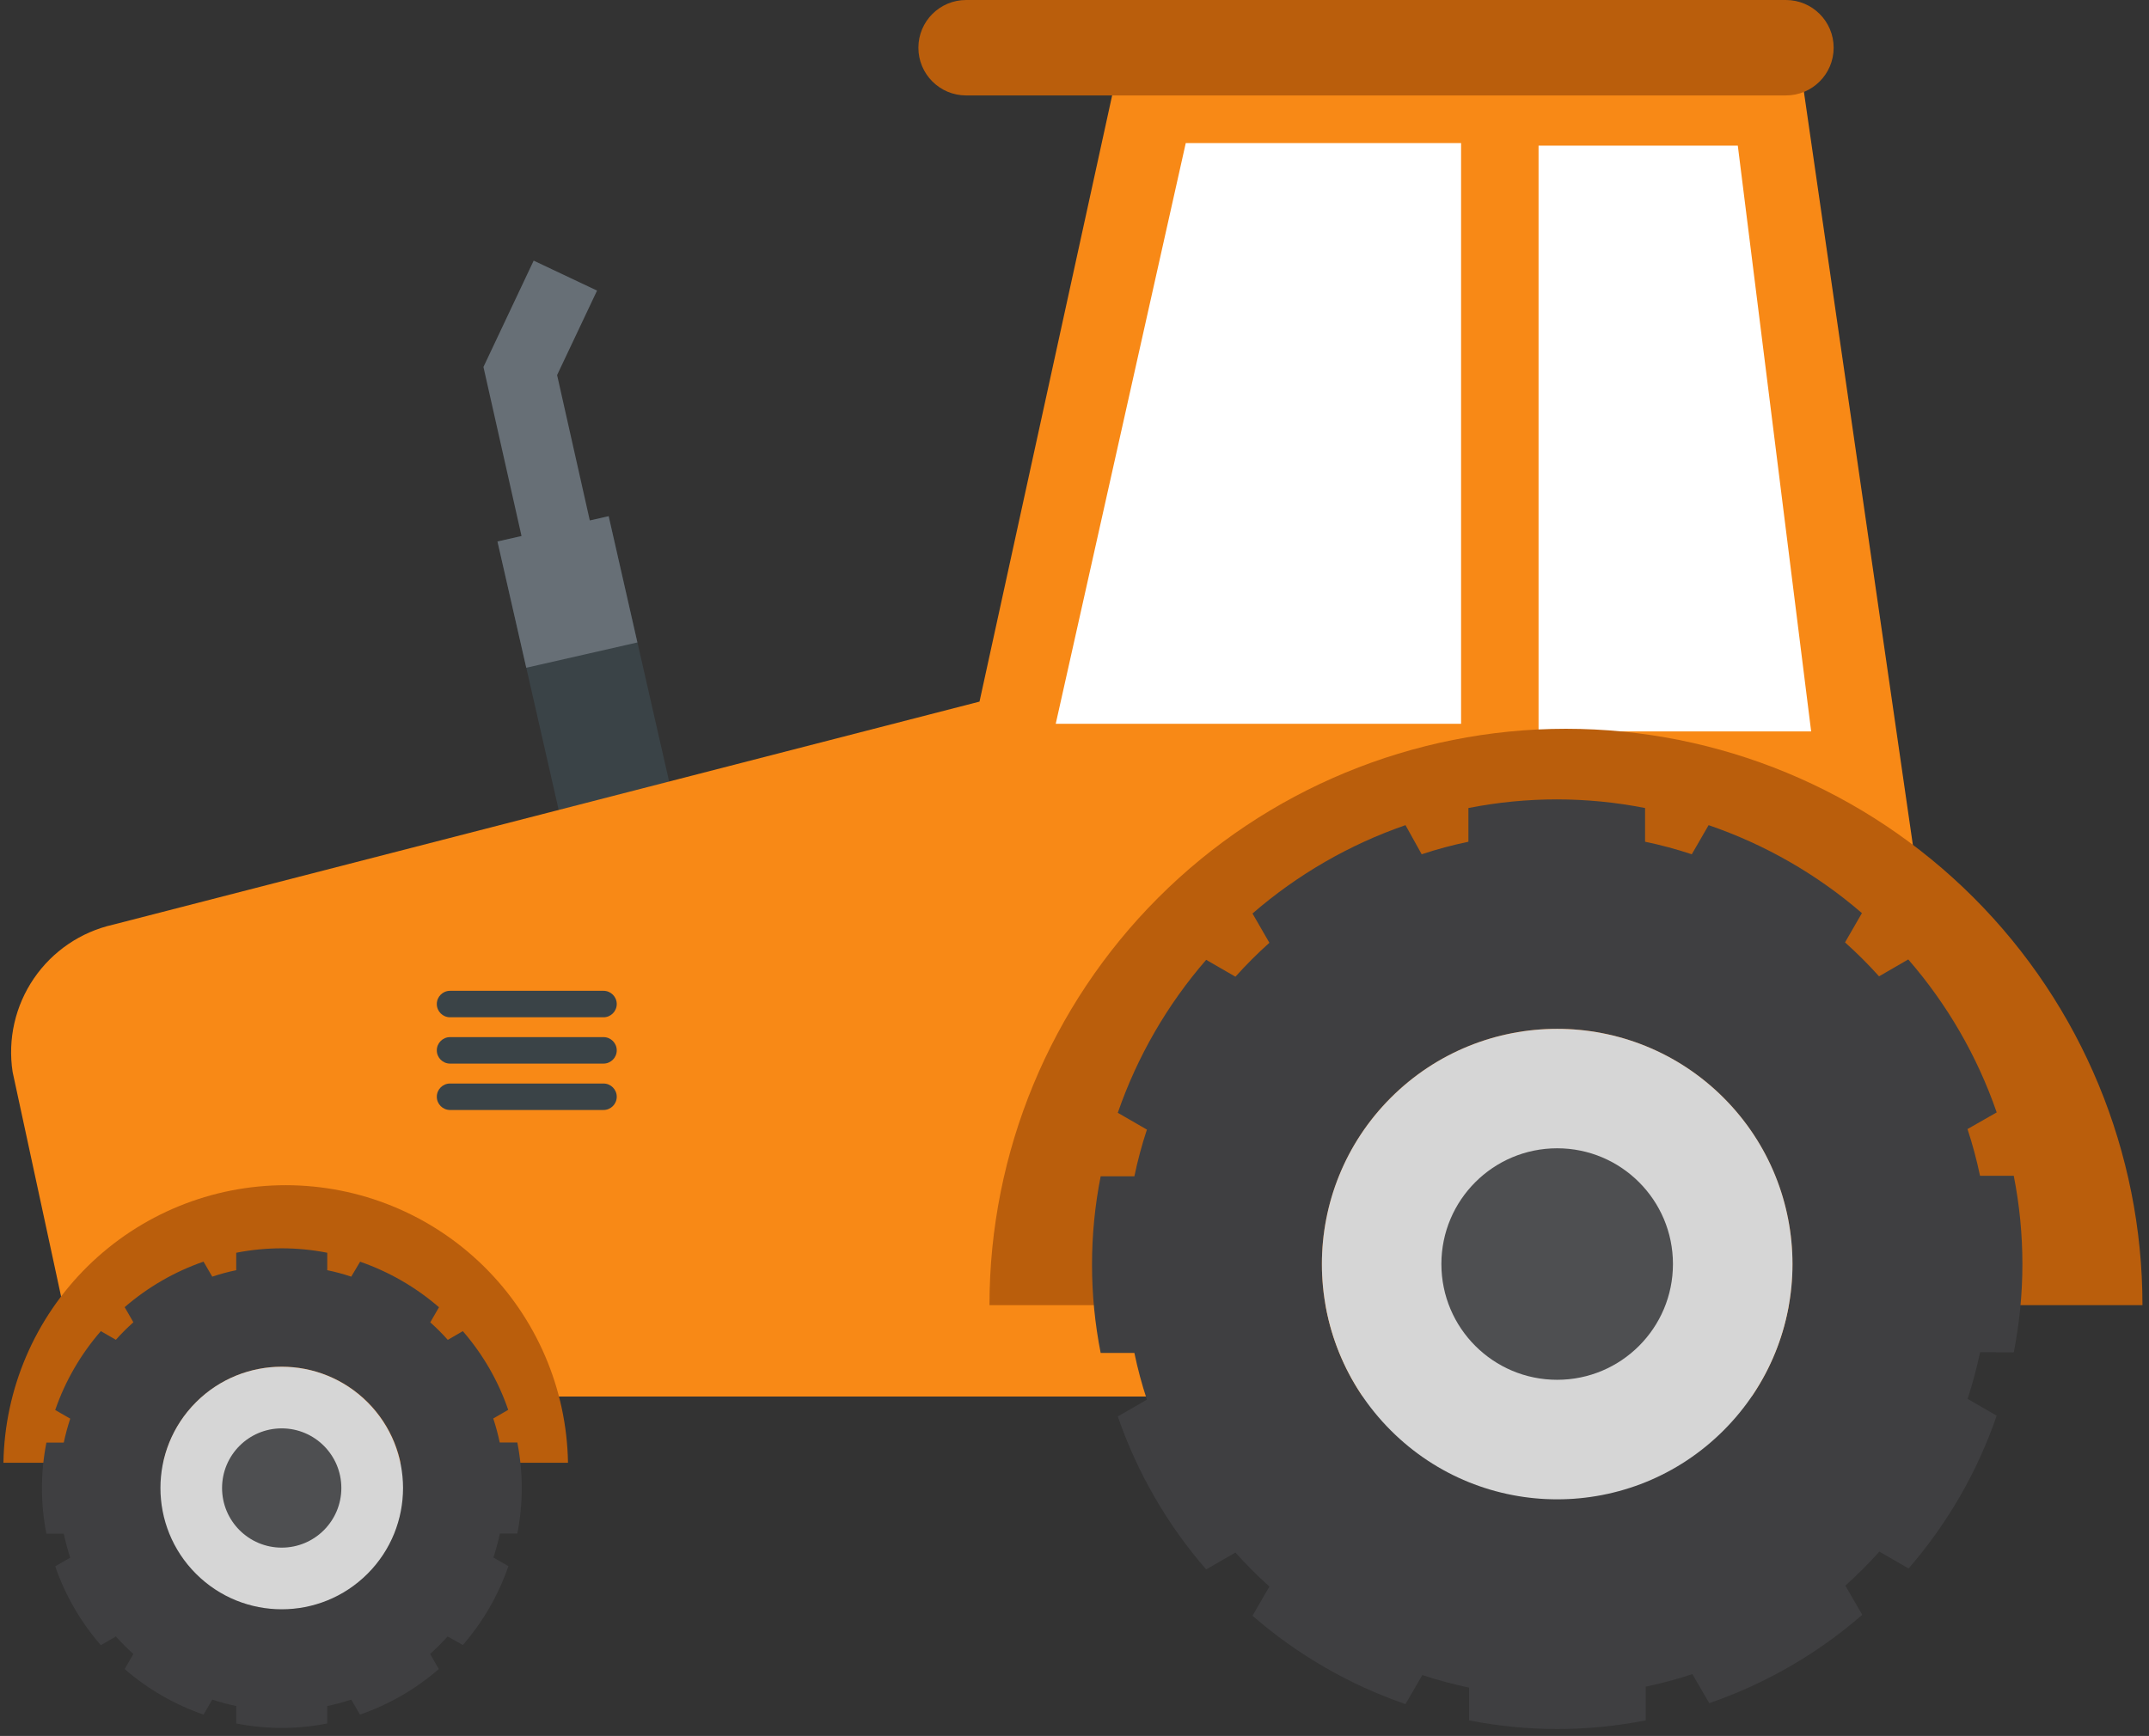 <svg width="276" height="223" viewBox="0 0 276 223" fill="none" xmlns="http://www.w3.org/2000/svg">
<rect x="0" y="0" width="276" height="223" fill="#333333" stroke="none"/>
<g clip-path="url(#clip0)">
<path d="M78.174 66.31L63.9 69.561L72.593 107.733L86.868 104.482L78.174 66.31Z" fill="#3A4347"/>
<path d="M78.17 66.31L75.75 66.86L71.55 48.18L76.68 37.33L68.54 33.48L62.09 47.14L66.98 68.86L63.89 69.56L67.59 85.78L81.86 82.53L78.17 66.31Z" fill="#676F76"/>
<path d="M230.91 6.47H144.1L125.8 90.13L14.53 118.78C10.383 119.714 6.744 122.186 4.348 125.697C1.952 129.208 0.977 133.498 1.62 137.7L10.62 179.4H226.08C240.46 179.4 252.08 167.23 252.08 152.85L230.91 6.47Z" fill="#F88916"/>
<path d="M187.65 92.98H135.59L152.29 18.38H187.65V92.98Z" fill="white"/>
<path d="M232.61 93.96H197.6V18.71H223.19L232.61 93.96Z" fill="white"/>
<path d="M0.44 187.91C0.598 178.399 4.487 169.33 11.269 162.66C18.051 155.99 27.183 152.252 36.695 152.252C46.207 152.252 55.339 155.99 62.121 162.66C68.903 169.33 72.792 178.399 72.95 187.91H0.44Z" fill="#BA5E0C"/>
<path d="M127.08 167.66C127.08 148.023 134.881 129.191 148.766 115.306C162.651 101.421 181.483 93.62 201.12 93.62C220.757 93.62 239.589 101.421 253.474 115.306C267.359 129.191 275.16 148.023 275.16 167.66H127.08Z" fill="#BA5E0C"/>
<path d="M229.37 0H124.08C120.694 0 117.95 2.744 117.95 6.13C117.95 9.516 120.694 12.26 124.08 12.26H229.37C232.755 12.26 235.5 9.516 235.5 6.13C235.5 2.744 232.755 0 229.37 0Z" fill="#BA5E0C"/>
<path d="M66.44 197C67.2 193.137 67.2 189.163 66.44 185.3H64.18C63.961 184.259 63.684 183.23 63.35 182.22L65.27 181.11C63.996 177.396 62.016 173.963 59.44 171L57.51 172.12C56.803 171.328 56.052 170.577 55.26 169.87L56.38 167.93C53.406 165.354 49.968 163.368 46.25 162.08L45.11 164C44.101 163.661 43.072 163.384 42.03 163.17V160.93C38.17 160.17 34.2 160.17 30.34 160.93V163.17C29.297 163.384 28.269 163.661 27.26 164L26.14 162.07C22.422 163.358 18.984 165.344 16.01 167.92L17.13 169.86C16.338 170.567 15.587 171.318 14.88 172.11L12.95 171C10.365 173.969 8.375 177.409 7.09 181.13L9.02 182.24C8.686 183.25 8.409 184.279 8.19 185.32H5.96C5.2 189.183 5.2 193.157 5.96 197.02H8.19C8.41 198.061 8.687 199.089 9.02 200.1L7.09 201.21C8.375 204.931 10.365 208.37 12.95 211.34L14.88 210.22C15.589 211.009 16.34 211.76 17.13 212.47L16.01 214.41C18.984 216.986 22.422 218.972 26.14 220.26L27.26 218.33C28.27 218.664 29.299 218.941 30.34 219.16V221.4C34.2 222.16 38.17 222.16 42.03 221.4V219.16C43.071 218.941 44.1 218.664 45.11 218.33L46.23 220.26C49.948 218.972 53.386 216.986 56.36 214.41L55.24 212.47C56.029 211.76 56.781 211.009 57.49 210.22L59.44 211.32C62.026 208.353 64.012 204.913 65.29 201.19L63.37 200.08C63.703 199.069 63.98 198.041 64.2 197H66.44ZM36.21 206.73C33.129 206.73 30.116 205.816 27.554 204.104C24.992 202.392 22.995 199.959 21.816 197.112C20.637 194.265 20.328 191.133 20.929 188.11C21.53 185.088 23.014 182.312 25.193 180.133C27.372 177.954 30.148 176.47 33.17 175.869C36.193 175.268 39.325 175.577 42.172 176.756C45.019 177.935 47.452 179.932 49.164 182.494C50.876 185.056 51.79 188.068 51.79 191.15C51.79 193.198 51.386 195.227 50.601 197.119C49.816 199.011 48.666 200.73 47.216 202.177C45.766 203.624 44.045 204.771 42.151 205.553C40.258 206.334 38.228 206.734 36.18 206.73H36.21Z" fill="#3F3F41"/>
<path d="M47.202 202.168C53.286 196.084 53.286 186.219 47.202 180.135C41.118 174.05 31.253 174.05 25.169 180.135C19.084 186.219 19.084 196.084 25.169 202.168C31.253 208.252 41.118 208.252 47.202 202.168Z" fill="#D6D6D6"/>
<path d="M36.18 198.81C40.41 198.81 43.84 195.381 43.84 191.15C43.84 186.92 40.41 183.49 36.18 183.49C31.949 183.49 28.52 186.92 28.52 191.15C28.52 195.381 31.949 198.81 36.18 198.81Z" fill="#4E4F51"/>
<path d="M258.63 173.73C260.11 166.239 260.11 158.531 258.63 151.04H254.3C253.874 149.012 253.336 147.009 252.69 145.04L256.44 142.9C253.945 135.684 250.089 129.013 245.08 123.25L241.33 125.42C239.954 123.888 238.495 122.432 236.96 121.06L239.13 117.3C233.351 112.307 226.666 108.471 219.44 106L217.28 109.74C215.313 109.088 213.309 108.55 211.28 108.13V103.8C203.789 102.32 196.081 102.32 188.59 103.8V108.13C186.561 108.552 184.558 109.089 182.59 109.74L180.51 106C173.296 108.495 166.626 112.348 160.86 117.35L163.03 121.11C161.498 122.482 160.042 123.938 158.67 125.47L154.91 123.3C149.908 129.066 146.055 135.736 143.56 142.95L147.3 145.11C146.649 147.078 146.112 149.081 145.69 151.11H141.36C139.88 158.601 139.88 166.309 141.36 173.8H145.69C146.112 175.829 146.65 177.832 147.3 179.8L143.56 181.96C146.051 189.176 149.904 195.847 154.91 201.61L158.67 199.44C160.042 200.975 161.498 202.434 163.03 203.81L160.86 207.56C166.621 212.569 173.292 216.423 180.51 218.91L182.67 215.18C184.639 215.826 186.642 216.364 188.67 216.79V221C196.161 222.48 203.869 222.48 211.36 221V216.67C213.388 216.245 215.391 215.708 217.36 215.06L219.52 218.79C226.74 216.307 233.412 212.453 239.17 207.44L237 203.69C238.535 202.314 239.994 200.856 241.37 199.32L245.12 201.49C250.116 195.732 253.959 189.068 256.44 181.86L252.7 179.7C253.345 177.731 253.883 175.728 254.31 173.7L258.63 173.73ZM199.99 192.6C194.013 192.6 188.17 190.828 183.201 187.507C178.231 184.186 174.358 179.467 172.07 173.945C169.783 168.423 169.185 162.346 170.351 156.484C171.517 150.622 174.395 145.238 178.621 141.011C182.847 136.785 188.232 133.907 194.094 132.741C199.956 131.575 206.033 132.173 211.555 134.46C217.077 136.748 221.796 140.621 225.117 145.591C228.438 150.56 230.21 156.403 230.21 162.38C230.21 170.395 227.026 178.081 221.359 183.749C215.691 189.416 208.005 192.6 199.99 192.6Z" fill="#3F3F41"/>
<path d="M221.362 183.755C233.164 171.954 233.164 152.82 221.362 141.018C209.56 129.216 190.426 129.216 178.624 141.018C166.823 152.82 166.823 171.954 178.624 183.755C190.426 195.557 209.56 195.557 221.362 183.755Z" fill="#D6D6D6"/>
<path d="M199.99 177.25C208.202 177.25 214.86 170.592 214.86 162.38C214.86 154.167 208.202 147.51 199.99 147.51C191.777 147.51 185.12 154.167 185.12 162.38C185.12 170.592 191.777 177.25 199.99 177.25Z" fill="#4E4F51"/>
<path d="M77.51 127.28H57.8C56.861 127.28 56.1 128.041 56.1 128.98C56.1 129.919 56.861 130.68 57.8 130.68H77.51C78.449 130.68 79.21 129.919 79.21 128.98C79.21 128.041 78.449 127.28 77.51 127.28Z" fill="#3A4347"/>
<path d="M77.51 133.23H57.8C56.861 133.23 56.1 133.991 56.1 134.93C56.1 135.869 56.861 136.63 57.8 136.63H77.51C78.449 136.63 79.21 135.869 79.21 134.93C79.21 133.991 78.449 133.23 77.51 133.23Z" fill="#3A4347"/>
<path d="M77.51 139.19H57.8C56.861 139.19 56.1 139.951 56.1 140.89C56.1 141.829 56.861 142.59 57.8 142.59H77.51C78.449 142.59 79.21 141.829 79.21 140.89C79.21 139.951 78.449 139.19 77.51 139.19Z" fill="#3A4347"/>
</g>
<defs>
<clipPath id="clip0">
<rect width="274.72" height="222.13" fill="white" transform="translate(0.44)"/>
</clipPath>
</defs>
</svg>
